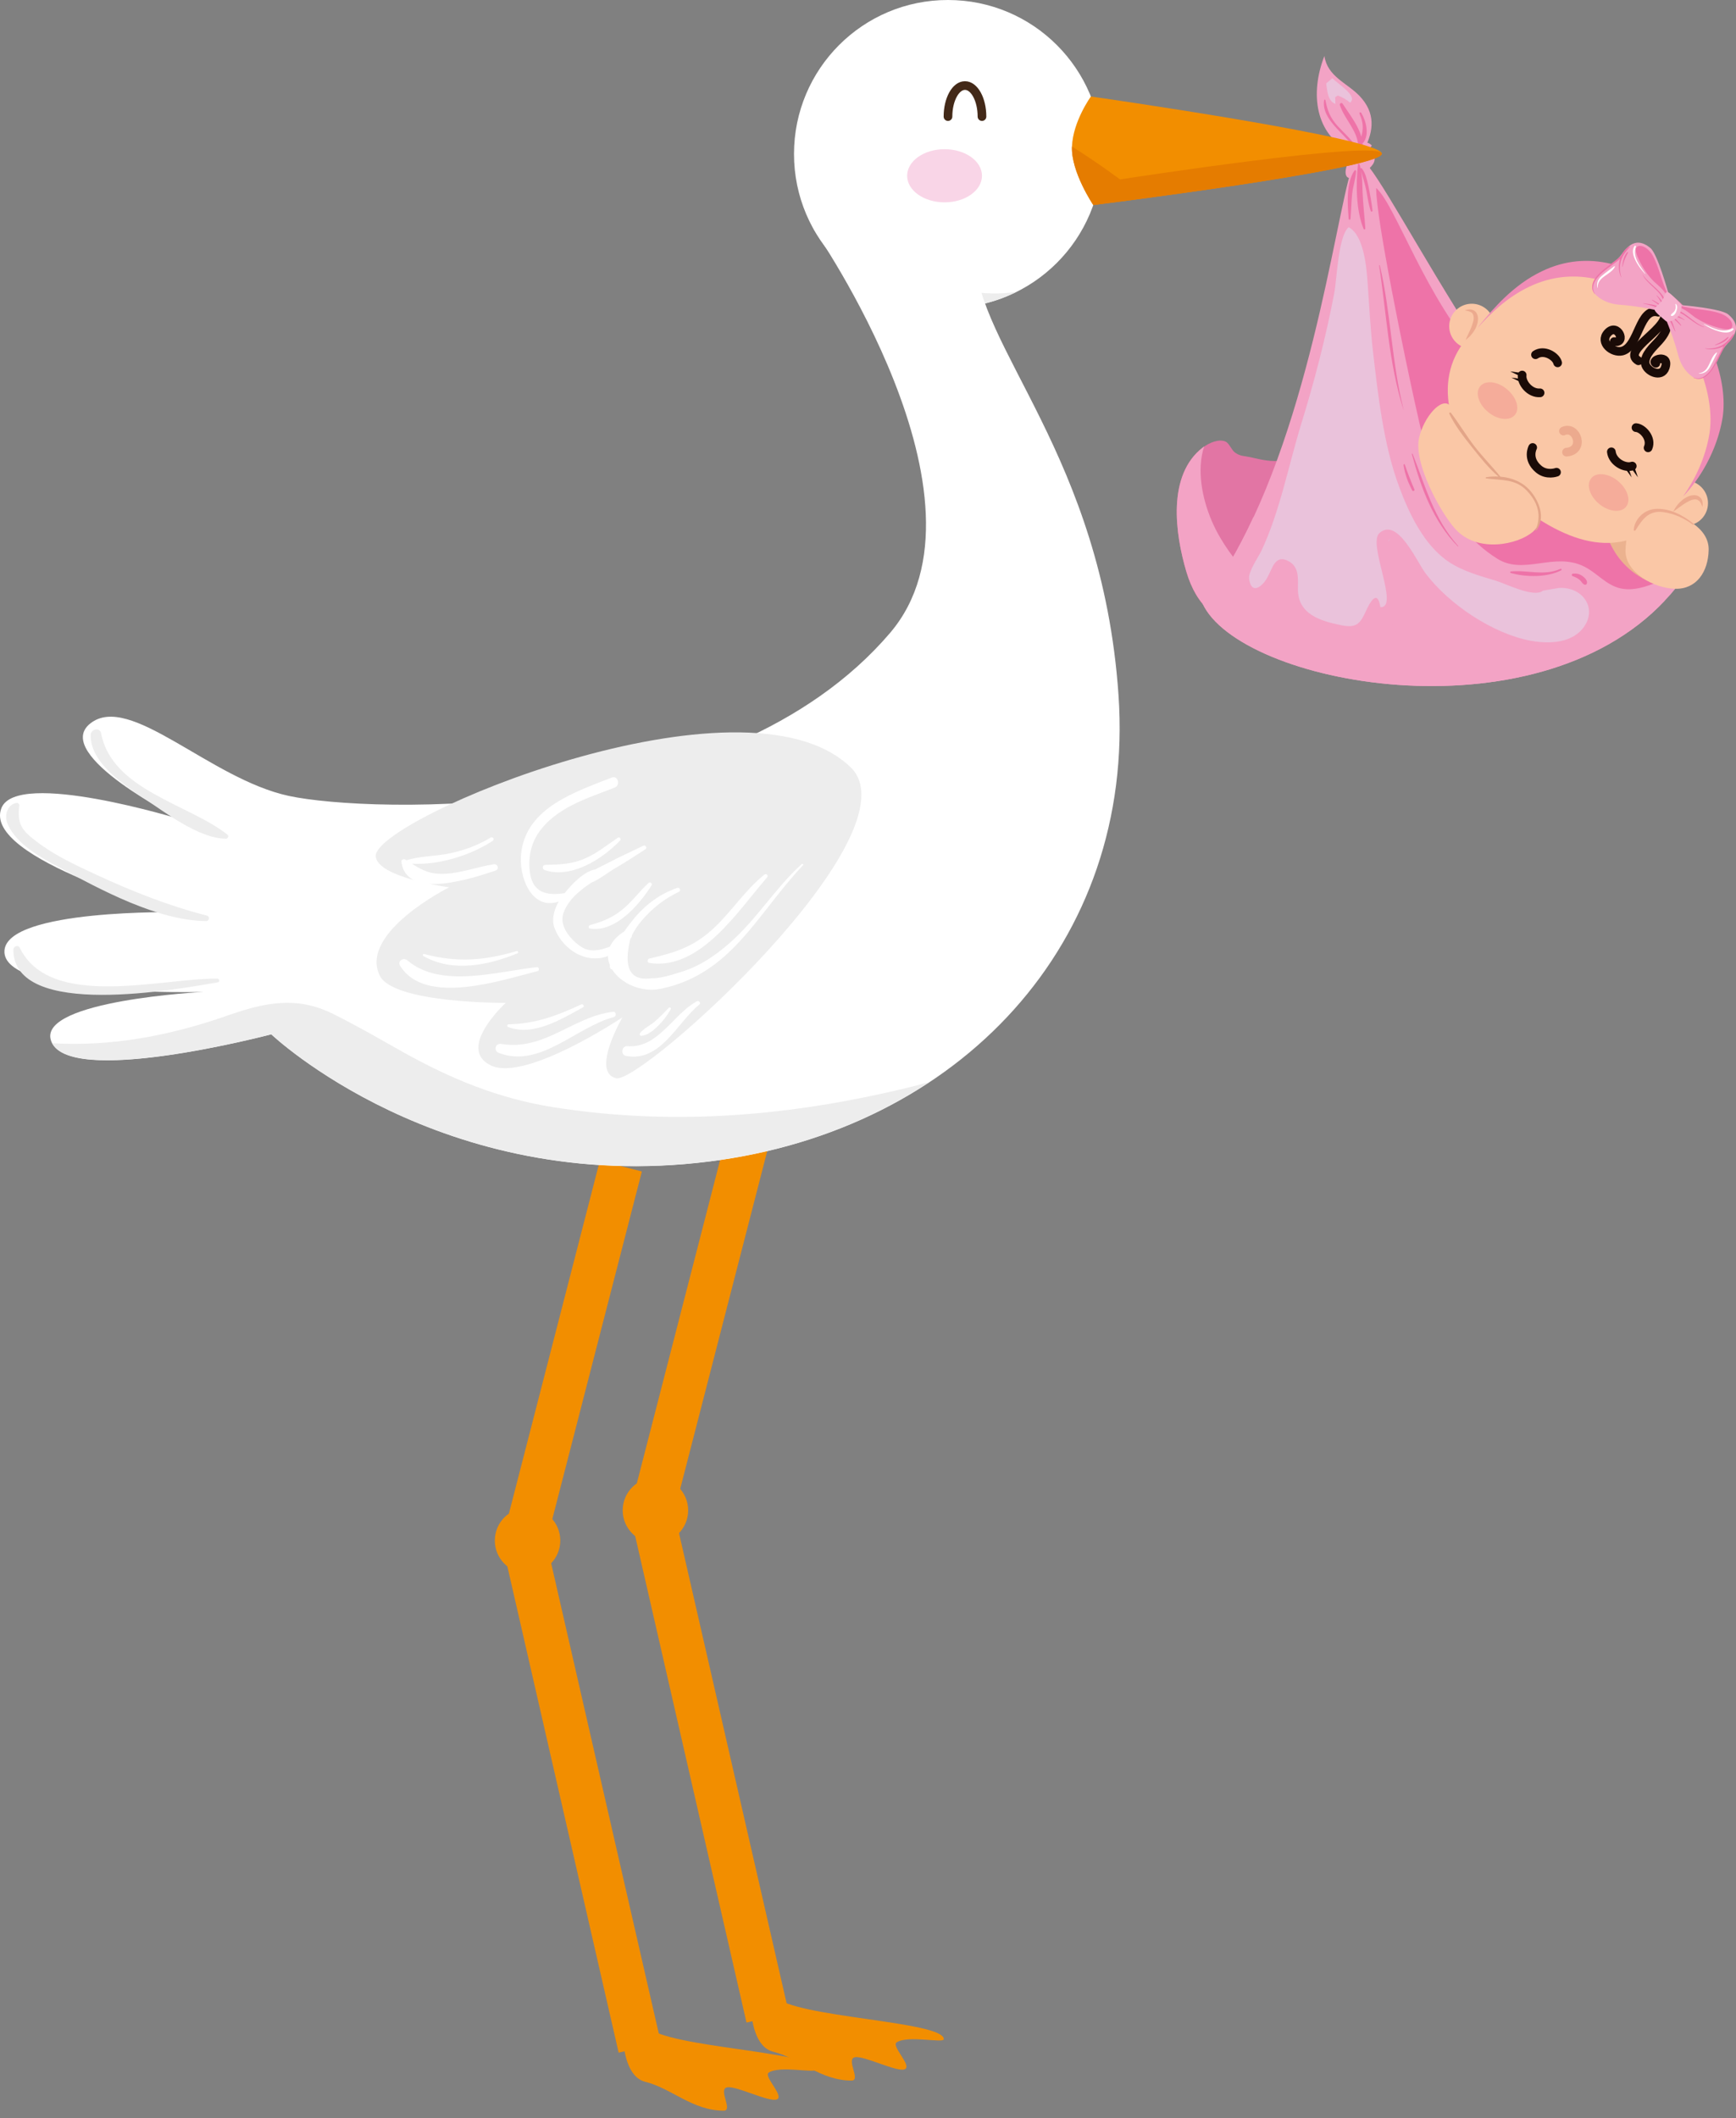 <svg width="200" height="244" viewBox="0 0 200 244" fill="none" xmlns="http://www.w3.org/2000/svg">
<rect x="0" y="0" width="200" height="244" fill="#808080" stroke="none"/>
<g id="aves">
<g id="bebe">
<path id="Vector" d="M151.396 51.695C150.135 51.827 149.11 52.825 147.822 53.036C146.455 53.259 145.338 52.957 144.037 52.668C143.262 52.497 142.934 52.589 142.29 52.142C141.882 51.853 141.62 51.078 141.212 50.881C140.45 50.526 139.333 50.986 138.584 51.551C134.432 54.731 135.391 61.511 136.679 65.887C137.835 69.777 140.279 72.155 144.445 72.05L151.396 51.695Z" fill="#E275A4"/>
<path id="Vector_2" d="M138.584 51.538C138.624 51.498 138.676 51.472 138.729 51.432C138.518 52.05 138.387 52.76 138.334 53.601C138.177 56.426 139.162 59.553 140.595 61.971C141.79 63.995 143.709 66.505 145.877 67.845L144.445 72.024C140.266 72.129 137.835 69.751 136.679 65.861C135.378 61.498 134.432 54.718 138.584 51.538Z" fill="#F3A3C5"/>
<path id="Vector_3" d="M138.532 69.501C142.776 78.818 176.666 85.362 191.83 69.159C192.237 68.739 192.632 68.292 193.013 67.819C172.329 49.093 158.427 16.965 156.363 18.16C154.642 19.159 152.474 42.273 144.392 59.645V59.659C142.697 63.272 140.765 66.636 138.532 69.501Z" fill="#F3A3C5"/>
<path id="Vector_4" d="M191.725 66.768C190.227 67.346 188.453 68.161 186.732 67.793C185.037 67.425 184.025 66.019 182.487 65.257C179.031 63.561 175.602 66.295 172.513 64.376C166.035 60.329 164.406 52.76 162.973 46.255C162.027 41.998 158.506 25.191 158.545 21.656C160.805 23.64 164.235 34.468 170.766 41.538C176.127 47.346 181.607 52.983 186.732 59.015C187.454 59.856 188.729 61.17 188.742 61.827L191.725 66.768Z" fill="#EE73A8"/>
<g id="Group">
<path id="Vector_5" d="M187.296 55.296C189.202 56.833 191.37 58.45 195.01 60.828C197.113 62.208 194.576 68.371 191.528 67.543C185.956 66.045 184.366 61.025 184.642 58.042C184.865 55.532 186.219 54.415 187.296 55.296Z" fill="#EBB28F"/>
<g id="Group_2">
<path id="Vector_6" d="M168.86 39.159C165.01 43.798 166.469 51.183 173.814 57.254C181.147 63.325 186.837 64.153 191.764 59.856C193.867 58.029 196.429 54.231 197.231 49.869C198.046 45.388 195.72 38.87 191.764 35.598C187.205 31.827 181.712 30.013 176.206 32.746C172.737 34.468 170.319 37.398 168.86 39.159Z" fill="#FAC7A6"/>
<path id="Vector_7" d="M176.574 51.551C176.574 51.551 175.864 52.865 177.27 54.047C178.203 54.823 179.32 54.402 179.32 54.402" stroke="#1A0B07" stroke-miterlimit="10" stroke-linecap="round"/>
<path id="Vector_8" d="M170.529 44.494C169.925 45.217 170.332 46.557 171.436 47.464C172.54 48.384 173.919 48.528 174.524 47.806C175.128 47.083 174.721 45.756 173.604 44.836C172.513 43.916 171.133 43.772 170.529 44.494Z" fill="#F5AC9A"/>
<path id="Vector_9" d="M183.328 55.086C182.724 55.808 183.131 57.149 184.235 58.055C185.339 58.962 186.718 59.12 187.323 58.397C187.927 57.674 187.52 56.347 186.416 55.427C185.312 54.507 183.919 54.363 183.328 55.086Z" fill="#F5AC9A"/>
<path id="Vector_10" d="M179.452 41.8C179.268 41.051 177.888 40.197 176.902 40.867" stroke="#1A0B07" stroke-miterlimit="10" stroke-linecap="round"/>
<path id="Vector_11" d="M188.479 49.264C189.241 49.304 190.345 50.499 189.872 51.59" stroke="#1A0B07" stroke-miterlimit="10" stroke-linecap="round"/>
<path id="Vector_12" d="M180.477 52.09C182.645 51.906 181.659 48.975 180.122 49.658" stroke="#ECAA8E" stroke-miterlimit="10" stroke-linecap="round"/>
<path id="Vector_13" d="M167.559 35.926C166.639 37.03 166.797 38.673 167.901 39.58C169.005 40.499 170.647 40.342 171.554 39.238C172.474 38.134 172.316 36.492 171.212 35.585C170.109 34.678 168.479 34.823 167.559 35.926Z" fill="#FAC7A6"/>
<g id="Group_3">
<g id="Group_4">
<path id="Vector_14" d="M168.86 39.159C168.86 39.159 168.926 39.12 169.018 39.028C169.11 38.949 169.267 38.831 169.412 38.66C169.57 38.489 169.727 38.292 169.872 38.042C170.03 37.806 170.135 37.517 170.227 37.201C170.253 37.044 170.279 36.886 170.279 36.715C170.279 36.544 170.253 36.386 170.187 36.229C170.135 36.071 170.03 35.926 169.898 35.834C169.78 35.729 169.635 35.69 169.517 35.664C169.399 35.637 169.281 35.637 169.189 35.651C169.097 35.664 169.018 35.677 168.952 35.69C168.821 35.729 168.755 35.756 168.755 35.756C168.755 35.756 168.834 35.769 168.952 35.795C169.07 35.808 169.254 35.861 169.425 35.94C169.465 35.953 169.504 35.992 169.543 36.019C169.583 36.045 169.622 36.071 169.635 36.111C169.662 36.15 169.688 36.176 169.701 36.229C169.714 36.268 169.741 36.308 169.754 36.373C169.78 36.465 169.78 36.584 169.78 36.702C169.78 36.82 169.754 36.952 169.714 37.07C169.583 37.582 169.346 38.095 169.162 38.476C169.07 38.673 168.992 38.844 168.939 38.949C168.886 39.08 168.86 39.159 168.86 39.159Z" fill="#ECAA8E"/>
</g>
</g>
<path id="Vector_15" d="M196.18 59.619C195.26 60.723 193.631 60.881 192.527 59.961C191.423 59.041 191.265 57.411 192.185 56.308C193.105 55.204 194.734 55.046 195.838 55.966C196.942 56.886 197.087 58.515 196.18 59.619Z" fill="#FAC7A6"/>
<g id="Group_5">
<g id="Group_6">
<path id="Vector_16" d="M192.763 58.949C192.763 58.949 192.829 58.91 192.934 58.831C193.039 58.752 193.197 58.647 193.367 58.515C193.709 58.266 194.169 57.924 194.642 57.701C194.76 57.648 194.879 57.595 194.997 57.569C195.115 57.543 195.233 57.517 195.325 57.53C195.378 57.53 195.43 57.543 195.47 57.556C195.522 57.556 195.562 57.582 195.601 57.609C195.641 57.622 195.68 57.648 195.72 57.687C195.759 57.714 195.798 57.74 195.825 57.779C195.943 57.924 196.022 58.095 196.061 58.213C196.101 58.331 196.127 58.41 196.127 58.41C196.127 58.41 196.14 58.331 196.153 58.2C196.166 58.134 196.166 58.055 196.153 57.95C196.153 57.858 196.127 57.74 196.088 57.622C196.035 57.503 195.969 57.372 195.838 57.28C195.72 57.175 195.562 57.096 195.391 57.07C195.22 57.03 195.049 57.044 194.892 57.07C194.721 57.096 194.576 57.162 194.432 57.214C194.143 57.359 193.88 57.53 193.683 57.727C193.459 57.911 193.289 58.108 193.157 58.292C193.013 58.476 192.934 58.633 192.868 58.752C192.789 58.87 192.763 58.949 192.763 58.949Z" fill="#ECAA8E"/>
</g>
</g>
<g id="Group_7">
<path id="Vector_17" d="M177.428 45.256C176.259 45.348 175.247 44.1 175.365 43.206" stroke="#1A0B07" stroke-miterlimit="10" stroke-linecap="round"/>
<g id="Group_8">
<g id="Group_9">
<path id="Vector_18" d="M175.431 42.983L173.985 42.786L175.299 43.417C175.418 43.469 175.549 43.43 175.602 43.312C175.654 43.193 175.615 43.062 175.497 43.009C175.47 42.996 175.457 42.983 175.431 42.983Z" fill="#1A0B07"/>
</g>
</g>
<g id="Group_10">
<g id="Group_11">
<path id="Vector_19" d="M175.562 43.706L174.117 43.496L175.431 44.139C175.549 44.192 175.68 44.153 175.733 44.034C175.786 43.916 175.746 43.785 175.628 43.732C175.602 43.706 175.588 43.706 175.562 43.706Z" fill="#1A0B07"/>
</g>
</g>
</g>
<path id="Vector_20" d="M196.929 50.026C197.664 45.69 195.299 39.33 191.396 36.084C186.902 32.339 181.502 30.486 176.166 33.036C173.604 34.258 171.646 36.176 170.24 37.766C170.345 37.608 170.476 37.451 170.595 37.306C171.988 35.624 174.314 32.825 177.664 31.235C183.013 28.673 188.4 30.539 192.908 34.271C196.81 37.517 199.176 43.877 198.44 48.213C197.796 51.984 195.772 55.283 193.906 57.188C195.247 55.296 196.469 52.786 196.929 50.026Z" fill="#F08CB6"/>
<path id="Vector_21" d="M192.119 36.728C192.159 37.832 191.804 38.489 191.081 39.304C190.516 39.934 189.412 40.894 189.544 41.866C189.675 42.786 191.423 43.614 191.843 42.352C192.395 40.697 190.109 41.485 190.766 41.853" stroke="#1A0B07" stroke-miterlimit="10" stroke-linecap="round"/>
<path id="Vector_22" d="M191.042 35.966C188.834 35.375 188.821 39.961 186.876 40.447C185.785 40.71 184.222 39.461 185.22 38.358C186.35 37.109 187.441 39.58 185.969 39.356" stroke="#1A0B07" stroke-miterlimit="10" stroke-linecap="round"/>
<path id="Vector_23" d="M191.685 35.848C192.737 37.674 186.639 40.329 188.755 41.564" stroke="#1A0B07" stroke-miterlimit="10" stroke-linecap="round"/>
<g id="Group_12">
<g id="Group_13">
<path id="Vector_24" d="M190.608 35.69C190.608 35.69 188.584 35.243 186.521 35.099C184.524 34.954 183.328 33.653 183.42 33.141C183.512 32.628 184.143 31.603 184.629 31.157C185.115 30.71 186.048 30.237 186.626 29.553C187.191 28.883 188.216 26.978 190.148 28.581C190.963 29.264 192.185 33.679 192.185 33.679C192.185 33.679 191.948 34.993 191.567 35.256C191.173 35.532 190.608 35.69 190.608 35.69Z" fill="#F3A3C5"/>
<path id="Vector_25" d="M192.146 33.877C191.41 32.484 191.173 30.841 190.411 29.448C190.135 28.936 189.504 28.279 188.873 28.331C188.085 28.397 188.624 29.527 188.834 29.961C189.268 30.854 189.82 31.708 190.516 32.405C190.897 32.786 192.316 33.824 191.922 34.442L192.146 33.877Z" fill="#EE73A8"/>
<path id="Vector_26" d="M189.202 31.577C189.623 32.221 190.24 32.707 190.805 33.233C191.239 33.64 191.804 34.218 191.87 34.823C191.87 34.888 191.778 34.901 191.751 34.849C191.62 34.534 191.502 34.231 191.291 33.942C191.055 33.614 190.74 33.338 190.45 33.062C189.977 32.615 189.478 32.181 189.202 31.577Z" fill="#EE73A8"/>
<path id="Vector_27" d="M189.333 34.941C189.938 35.046 190.792 35.046 191.252 35.493C191.278 35.519 191.265 35.572 191.225 35.559C190.91 35.467 190.608 35.309 190.292 35.217C189.977 35.125 189.649 35.046 189.32 34.967C189.294 34.967 189.307 34.928 189.333 34.941Z" fill="#EE73A8"/>
<path id="Vector_28" d="M190.332 34.534C190.476 34.586 190.608 34.665 190.752 34.757C190.91 34.862 191.12 34.967 191.252 35.112C191.291 35.151 191.252 35.204 191.212 35.178C191.068 35.125 190.95 35.007 190.818 34.915C190.647 34.796 190.476 34.691 190.319 34.573C190.279 34.56 190.306 34.52 190.332 34.534Z" fill="#EE73A8"/>
<path id="Vector_29" d="M190.871 34.021C191.173 34.31 191.502 34.665 191.62 35.059C191.633 35.086 191.594 35.112 191.567 35.086C191.305 34.757 191.121 34.363 190.845 34.034C190.832 34.034 190.858 34.008 190.871 34.021Z" fill="#EE73A8"/>
<path id="Vector_30" d="M188.466 28.436C188.046 29.593 188.913 30.591 189.544 31.524C189.557 31.551 189.53 31.564 189.517 31.551C189.084 31.064 188.689 30.565 188.413 29.987C188.164 29.488 187.954 28.804 188.321 28.344C188.361 28.239 188.492 28.331 188.466 28.436Z" fill="white"/>
<path id="Vector_31" d="M184.366 31.393C185.102 30.683 186.009 30.171 186.758 29.474C186.968 29.015 187.283 28.62 187.73 28.384C187.77 28.371 187.809 28.41 187.783 28.436C187.362 28.909 186.994 29.317 186.784 29.921C186.561 30.539 186.574 31.275 186.784 31.919C186.784 31.932 186.771 31.932 186.758 31.932C186.469 31.314 186.429 30.513 186.64 29.816C186.534 29.908 186.429 30 186.324 30.079C185.877 30.434 185.417 30.762 184.971 31.104C184.182 31.721 183.078 32.746 183.735 33.863C183.749 33.877 183.722 33.89 183.709 33.877C183.065 32.917 183.67 32.076 184.366 31.393Z" fill="#EE73A8"/>
<path id="Vector_32" d="M187.481 29.041C187.52 29.001 187.586 29.041 187.559 29.093C187.454 29.33 187.323 29.553 187.218 29.803C187.099 30.092 187.007 30.421 186.942 30.723C186.942 30.749 186.902 30.736 186.902 30.71C186.968 30.145 187.06 29.461 187.481 29.041Z" fill="#EE73A8"/>
<path id="Vector_33" d="M184.498 31.814C184.957 31.406 185.496 31.051 185.982 30.67C186.022 30.644 186.074 30.697 186.048 30.736C185.562 31.695 184.024 31.853 184.064 33.141C184.064 33.167 184.024 33.167 184.024 33.141C183.919 32.589 184.103 32.155 184.498 31.814Z" fill="white"/>
</g>
<g id="Group_14">
<path id="Vector_34" d="M192.027 37.044C192.027 37.044 192.842 38.962 193.354 40.959C193.867 42.904 195.352 43.837 195.838 43.653C196.324 43.469 197.218 42.655 197.572 42.103C197.927 41.551 198.23 40.539 198.781 39.856C199.346 39.172 201.028 37.819 199.097 36.216C198.282 35.532 193.709 35.151 193.709 35.151C193.709 35.151 192.461 35.624 192.264 36.045C192.093 36.465 192.027 37.044 192.027 37.044Z" fill="#F3A3C5"/>
<path id="Vector_35" d="M193.525 35.204C195.037 35.677 196.692 35.598 198.19 36.111C198.742 36.294 199.504 36.781 199.57 37.425C199.649 38.2 198.44 37.885 197.98 37.753C197.021 37.49 196.075 37.096 195.273 36.557C194.826 36.255 193.552 35.046 193.013 35.545L193.525 35.204Z" fill="#EE73A8"/>
<path id="Vector_36" d="M196.324 37.674C195.601 37.372 195.023 36.859 194.406 36.4C193.933 36.045 193.262 35.598 192.645 35.651C192.579 35.651 192.579 35.756 192.645 35.769C192.986 35.848 193.302 35.9 193.617 36.058C193.972 36.242 194.3 36.492 194.629 36.728C195.155 37.109 195.68 37.517 196.311 37.7C196.324 37.7 196.337 37.687 196.324 37.674Z" fill="#EE73A8"/>
<path id="Vector_37" d="M193.013 38.16C192.802 37.595 192.645 36.754 192.106 36.373C192.08 36.36 192.027 36.373 192.053 36.413C192.211 36.702 192.408 36.965 192.553 37.267C192.697 37.569 192.829 37.871 192.973 38.174C192.986 38.2 193.013 38.187 193.013 38.16Z" fill="#EE73A8"/>
<path id="Vector_38" d="M193.683 37.477C193.604 37.346 193.499 37.227 193.394 37.109C193.262 36.965 193.118 36.794 192.947 36.689C192.908 36.663 192.855 36.702 192.881 36.741C192.96 36.873 193.092 36.978 193.21 37.083C193.354 37.227 193.499 37.372 193.643 37.517C193.657 37.543 193.696 37.504 193.683 37.477Z" fill="#EE73A8"/>
<path id="Vector_39" d="M194.077 36.86C193.749 36.61 193.328 36.347 192.908 36.308C192.881 36.308 192.868 36.347 192.894 36.36C193.275 36.557 193.683 36.662 194.064 36.886C194.077 36.899 194.09 36.873 194.077 36.86Z" fill="#EE73A8"/>
<path id="Vector_40" d="M199.557 37.832C198.492 38.45 197.362 37.792 196.324 37.346C196.298 37.333 196.285 37.372 196.311 37.385C196.863 37.727 197.428 38.016 198.059 38.187C198.584 38.331 199.294 38.423 199.701 37.977C199.767 37.898 199.649 37.779 199.557 37.832Z" fill="white"/>
<path id="Vector_41" d="M197.388 42.392C197.954 41.538 198.295 40.552 198.847 39.698C199.268 39.409 199.596 39.015 199.754 38.541C199.767 38.502 199.714 38.476 199.688 38.502C199.294 38.988 198.965 39.435 198.413 39.764C197.835 40.092 197.113 40.21 196.455 40.132C196.442 40.132 196.442 40.145 196.455 40.158C197.113 40.329 197.901 40.224 198.558 39.895C198.492 40.013 198.427 40.145 198.361 40.263C198.098 40.762 197.848 41.275 197.599 41.774C197.139 42.668 196.324 43.942 195.115 43.496C195.102 43.496 195.089 43.509 195.102 43.522C196.14 43.956 196.85 43.206 197.388 42.392Z" fill="#EE73A8"/>
<path id="Vector_42" d="M199.136 38.896C199.162 38.857 199.123 38.791 199.07 38.831C198.847 38.975 198.663 39.159 198.44 39.291C198.177 39.461 197.875 39.606 197.586 39.737C197.559 39.751 197.572 39.777 197.599 39.777C198.151 39.619 198.808 39.396 199.136 38.896Z" fill="#EE73A8"/>
<path id="Vector_43" d="M196.955 42.339C197.27 41.8 197.52 41.222 197.809 40.67C197.835 40.631 197.769 40.578 197.743 40.618C196.889 41.275 197.02 42.812 195.733 43.009C195.706 43.009 195.706 43.049 195.733 43.049C196.298 43.062 196.692 42.799 196.955 42.339Z" fill="white"/>
</g>
<path id="Vector_44" d="M193.722 35.138C193.775 35.348 193.643 36.124 193.289 36.505C192.934 36.886 192.132 37.214 191.896 36.965C191.646 36.728 190.634 35.979 190.621 35.677C190.608 35.375 191.147 35.099 191.462 34.678C191.777 34.258 191.791 33.495 192.185 33.666C192.579 33.85 193.722 35.138 193.722 35.138Z" fill="#F5B0CD"/>
<path id="Vector_45" d="M193.079 35.02C193.289 35.23 193.236 35.545 193.157 35.782C193.092 36.032 192.868 36.439 192.566 36.4C192.5 36.386 192.474 36.308 192.513 36.255C192.632 36.084 192.829 35.992 192.934 35.808C193.065 35.572 193.092 35.322 193.013 35.059C192.987 35.033 193.052 34.994 193.079 35.02Z" fill="white"/>
</g>
<g id="Group_15">
<path id="Vector_46" d="M185.64 52.05C185.772 53.22 187.191 53.982 188.045 53.693" stroke="#1A0B07" stroke-miterlimit="10" stroke-linecap="round"/>
<g id="Group_16">
<g id="Group_17">
<path id="Vector_47" d="M187.835 53.811L188.702 54.994L188.229 53.601C188.19 53.482 188.058 53.417 187.94 53.456C187.822 53.496 187.756 53.627 187.795 53.745C187.809 53.772 187.822 53.785 187.835 53.811Z" fill="#1A0B07"/>
</g>
</g>
<g id="Group_18">
<g id="Group_19">
<path id="Vector_48" d="M187.112 53.811L187.979 54.994L187.506 53.601C187.467 53.482 187.336 53.417 187.217 53.456C187.099 53.496 187.033 53.627 187.073 53.745C187.086 53.772 187.099 53.798 187.112 53.811Z" fill="#1A0B07"/>
</g>
</g>
</g>
</g>
<path id="Vector_49" d="M185.352 69.777L185.68 69.869C185.562 69.829 185.444 69.79 185.352 69.777Z" fill="#CDE0EB"/>
<path id="Vector_50" d="M160.161 62.024C160.069 62.155 159.977 62.3 159.898 62.444C160.003 62.313 160.082 62.168 160.161 62.024Z" fill="#CDE0EB"/>
<g id="Group_20">
<path id="Vector_51" d="M191.58 58.818C193.959 59.422 196.902 60.828 196.85 63.351C196.797 65.874 195.457 67.885 192.999 67.832C190.542 67.779 187.218 65.94 187.27 63.417C187.336 60.894 188.335 58.003 191.58 58.818Z" fill="#FAC7A6"/>
<path id="Vector_52" d="M190.661 58.633C192.29 58.502 193.867 59.33 195.102 60.329C195.168 60.381 195.102 60.499 195.036 60.447C194.012 59.698 192.908 59.172 191.646 59.002C189.925 58.765 189.228 59.816 188.414 61.104C188.361 61.183 188.216 61.157 188.216 61.051C188.308 59.803 189.399 58.739 190.661 58.633Z" fill="#ECAA8E"/>
</g>
<g id="Group_21">
<path id="Vector_53" d="M167.047 46.715C168.742 48.502 169.649 52.155 172.947 54.994C176.916 55.743 178.558 59.553 176.613 61.249C174.905 62.747 170.227 63.745 167.691 60.973C166.022 59.159 162.829 53.391 163.486 50.46C164.038 48.003 166.088 45.703 167.047 46.715Z" fill="#FAC7A6"/>
<path id="Vector_54" d="M167.152 47.556C168.112 48.804 168.913 50.184 169.885 51.432C170.818 52.641 171.896 53.719 172.855 54.915C174.182 55.02 175.457 55.545 176.324 56.57C177.363 57.806 178.085 59.711 176.968 61.13C176.942 61.17 176.876 61.13 176.903 61.091C177.652 59.369 177.152 57.832 175.878 56.505C174.577 55.138 172.908 55.348 171.213 55.112C171.134 55.099 171.147 54.994 171.213 54.98C171.673 54.902 172.159 54.875 172.632 54.902C171.515 53.942 170.556 52.746 169.649 51.603C168.677 50.381 167.638 49.067 166.968 47.661C166.929 47.543 167.087 47.464 167.152 47.556Z" fill="#E3A588"/>
</g>
</g>
<path id="Vector_55" d="M157.27 19.803C157.914 19.277 158.676 18.699 158.242 17.793C158.058 17.766 157.848 17.701 157.651 17.687C157.809 17.438 157.782 17.043 158.045 16.767C157.125 15.729 154.865 16.938 154.655 18.239C154.931 18.239 155.299 18.397 155.575 18.384C154.944 19.028 154.563 21.078 156.074 20.355L157.27 19.803Z" fill="#F3A3C5"/>
<path id="Vector_56" d="M156.455 18.923C156.469 18.817 156.6 18.831 156.626 18.909C156.679 19.08 156.718 19.264 156.745 19.435C156.758 19.369 156.836 19.33 156.876 19.383C157.323 19.934 157.467 20.644 157.625 21.327C157.835 22.287 158.006 23.285 158.124 24.258C158.137 24.376 157.967 24.442 157.927 24.323C157.664 23.561 157.559 22.773 157.415 21.984C157.27 21.222 157.007 20.486 156.823 19.737C156.955 20.539 156.955 21.34 156.981 22.155C157.034 23.548 157.204 24.915 157.296 26.308C157.31 26.426 157.139 26.492 157.099 26.373C156.219 24.271 156.193 21.157 156.455 18.923Z" fill="#EE73A8"/>
<path id="Vector_57" d="M156.048 19.645C156.101 19.567 156.232 19.619 156.232 19.711C156.179 20.618 155.864 21.485 155.772 22.392C155.68 23.338 155.667 24.271 155.588 25.217C155.575 25.335 155.391 25.348 155.378 25.23C155.246 23.561 155.049 21.091 156.048 19.645Z" fill="#EE73A8"/>
<path id="Vector_58" d="M158.965 30.578C160.253 36.045 160.319 41.722 161.699 47.175C161.699 47.188 161.686 47.188 161.686 47.175C159.977 41.774 159.741 36.15 158.887 30.591C158.887 30.539 158.952 30.526 158.965 30.578Z" fill="#EE73A8"/>
<path id="Vector_59" d="M162.75 52.3C164.248 56.097 165.194 59.764 167.993 62.904C168.019 62.931 167.98 62.97 167.953 62.944C165.115 60.066 163.696 56.176 162.658 52.326C162.631 52.273 162.723 52.247 162.75 52.3Z" fill="#EE73A8"/>
<path id="Vector_60" d="M161.843 53.522C162.172 54.481 162.54 55.44 162.947 56.373C163.013 56.531 162.776 56.649 162.697 56.492C162.198 55.532 161.856 54.639 161.698 53.574C161.685 53.483 161.817 53.43 161.843 53.522Z" fill="#EE73A8"/>
<path id="Vector_61" d="M174.051 65.835C175.996 65.638 177.875 66.387 179.78 65.532C179.885 65.48 179.964 65.651 179.859 65.703C178.23 66.544 175.772 66.505 174.038 66.005C173.959 65.979 173.972 65.848 174.051 65.835Z" fill="#EE73A8"/>
<path id="Vector_62" d="M181.212 66.084C181.62 66.045 181.948 66.111 182.29 66.347C182.553 66.531 182.894 66.847 182.829 67.188C182.802 67.32 182.697 67.398 182.566 67.359C182.329 67.28 182.264 67.109 182.106 66.925C181.883 66.662 181.515 66.492 181.186 66.374C181.042 66.334 181.055 66.097 181.212 66.084Z" fill="#EE73A8"/>
<path id="Vector_63" d="M157.178 17.188C158.295 15.046 158.466 12.983 156.626 11.051C155.194 9.553 152.934 8.831 152.579 6.452C150.91 10.749 151.475 15.493 155.68 17.543L157.178 17.188Z" fill="#F3A3C5"/>
<path id="Vector_64" d="M152.697 11.537C152.934 12.786 153.275 13.614 154.143 14.56C154.839 15.322 155.641 15.992 156.179 16.86C156.258 16.991 156.048 17.122 155.969 17.004C154.918 15.375 152.198 13.758 152.553 11.537C152.553 11.459 152.671 11.445 152.697 11.537Z" fill="#EE73A8"/>
<path id="Vector_65" d="M154.668 11.932C155.417 13.101 156.455 14.376 156.836 15.756C156.902 15.453 156.981 15.164 156.994 14.849C157.034 14.245 156.863 13.64 156.626 13.101C156.561 12.957 156.758 12.878 156.836 13.009C157.375 13.929 157.796 15.506 157.06 16.439C157.034 16.465 157.007 16.478 156.981 16.492C156.981 16.531 156.994 16.57 156.994 16.61C157.02 16.951 156.495 17.057 156.469 16.702C156.337 14.967 154.865 13.693 154.353 12.076C154.313 11.919 154.576 11.787 154.668 11.932Z" fill="#EE73A8"/>
<path id="Vector_66" d="M138.532 69.501C142.776 78.818 176.666 85.362 191.83 69.159C189.163 69.015 186.85 69.264 184.195 68.318C182.96 70.105 189.136 70.04 185.22 72.773C183.499 73.969 181.462 75.138 179.425 75.559C174.576 76.57 169.031 74.31 165.825 70.381C164.524 68.791 162.356 62.615 160.332 62.602C160.056 65.178 162.198 67.359 163.249 69.54C163.906 70.92 166.285 75.349 162.789 75.059C161.423 74.941 161.278 73.483 160.687 72.418C159.911 71.012 159.333 70.263 158.992 71.919C158.703 73.351 159.491 74.415 157.743 74.757C156.6 74.981 154.957 74.271 153.893 73.969C152.237 73.469 149.701 73.285 148.335 72.247C146.745 71.052 146.994 68.975 147.152 67.175C145.904 68.647 146.902 70.394 144.721 70.197C143.381 70.079 141.869 69.12 140.687 68.45C141.252 66.886 142.986 65.638 143.709 64.021C144.419 62.431 145.588 60.486 145.417 58.66C145.063 58.975 144.721 59.304 144.366 59.632V59.645C142.697 63.272 140.766 66.636 138.532 69.501Z" fill="#F3A3C5"/>
<path id="Vector_67" opacity="0.4" d="M153.499 9.015C154.143 9.672 156.495 11.091 155.536 11.827C155.128 11.472 154.642 11.196 154.143 11.012C154.156 10.959 153.814 11.209 153.814 11.209C153.867 11.445 153.814 11.735 153.854 11.971C152.921 11.643 152.907 10.342 152.789 9.606L153.499 9.015Z" fill="#DDF1FD"/>
<path id="Vector_68" opacity="0.4" d="M179.635 67.727C182.329 67.609 183.959 70 182.553 72.116C181.239 74.1 178.532 74.218 176.311 73.811C172.066 73.01 166.994 69.698 164.248 66.071C163.223 64.718 161.002 59.527 158.913 61.419C157.533 62.668 161.278 70.066 159.031 69.948C158.676 67.674 157.717 69.606 157.323 70.487C156.692 71.866 156.245 72.366 154.563 72.037C152.066 71.538 149.596 70.749 149.53 67.99C149.504 66.82 149.767 65.375 148.479 64.665C146.928 63.798 146.613 65.427 146.022 66.505C145.443 67.582 144.156 68.594 143.906 66.676C143.801 65.848 144.957 64.205 145.299 63.496C147.441 59.002 148.453 53.561 149.938 48.752C151.436 43.903 152.763 38.791 153.722 33.732C154.024 32.129 154.169 27.175 155.378 26.176C157.178 27.122 157.454 31.012 157.572 32.76C157.756 35.348 157.888 37.963 158.177 40.486C158.755 45.493 159.399 51.235 161.16 55.992C162.316 59.133 164.064 62.852 166.955 64.757C168.571 65.822 170.542 66.36 172.329 66.899C173.512 67.254 176.731 68.91 177.769 68.042L179.635 67.727Z" fill="#DDF1FD"/>
</g>
<g id="Group_22">
<path id="Vector_69" d="M86.258 130.868L75.102 174.166L88.439 232.445" stroke="#F28E00" stroke-width="5" stroke-miterlimit="10"/>
<path id="Vector_70" d="M71.738 173.995C71.738 176.072 73.42 177.767 75.509 177.767C77.599 177.767 79.281 176.085 79.281 173.995C79.281 171.919 77.599 170.224 75.509 170.224C73.42 170.224 71.738 171.919 71.738 173.995Z" fill="#F28E00"/>
<path id="Vector_71" d="M86.508 230.776C86.508 232.852 87.06 235.861 89.07 236.361C92.119 237.123 94.523 239.699 98.111 239.685C99.215 239.685 97.441 237.228 98.479 237.005C99.504 236.768 103.354 238.766 104.234 238.384C105.128 238.003 102.644 235.717 103.301 235.283C104.629 234.429 108.729 235.428 108.729 234.915C108.729 232.839 91.514 232.432 89.32 230.027C87.914 228.503 86.508 228.687 86.508 230.776Z" fill="#F28E00"/>
</g>
<g id="Group_23">
<path id="Vector_72" d="M71.527 134.337L60.371 177.635L73.709 235.914" stroke="#F28E00" stroke-width="5" stroke-miterlimit="10"/>
<path id="Vector_73" d="M57.007 177.478C57.007 179.554 58.689 181.249 60.778 181.249C62.854 181.249 64.55 179.567 64.55 177.478C64.55 175.401 62.868 173.706 60.778 173.706C58.689 173.706 57.007 175.388 57.007 177.478Z" fill="#F28E00"/>
<path id="Vector_74" d="M71.777 234.245C71.777 236.321 72.329 239.331 74.339 239.83C77.388 240.592 79.793 243.155 83.38 243.155C84.484 243.155 82.71 240.697 83.748 240.474C84.786 240.237 88.623 242.235 89.504 241.854C90.397 241.473 87.913 239.186 88.57 238.766C89.898 237.911 93.998 238.91 93.998 238.398C93.998 236.321 76.783 235.914 74.589 233.509C73.183 231.972 71.777 232.156 71.777 234.245Z" fill="#F28E00"/>
</g>
<g id="cara">
<path id="Vector_75" d="M91.475 17.74C91.475 27.543 99.425 35.48 109.215 35.48C119.018 35.48 126.955 27.53 126.955 17.74C126.955 7.937 119.018 1.62666e-05 109.215 1.62666e-05C99.412 -0.013 91.475 7.937 91.475 17.74Z" fill="white"/>
<path id="Vector_76" d="M125.68 11.117C125.68 11.117 159.517 15.94 159.189 17.727C158.86 19.514 125.956 23.614 125.956 23.614C125.956 23.614 123.38 19.803 123.499 16.873C123.617 13.955 125.68 11.117 125.68 11.117Z" fill="#F28E00"/>
<path id="Vector_77" d="M129.031 20.67C129.031 20.67 159.517 15.953 159.189 17.74C158.86 19.527 125.956 23.627 125.956 23.627C125.956 23.627 123.38 19.816 123.499 16.886C126.429 18.712 129.031 20.67 129.031 20.67Z" fill="#E57C00"/>
<path id="Vector_78" d="M113.131 13.43C113.131 11.459 112.25 9.855 111.173 9.855C110.095 9.855 109.215 11.459 109.215 13.43" stroke="#432918" stroke-miterlimit="10" stroke-linecap="round"/>
<path id="Vector_79" d="M104.51 20.25C104.51 21.945 106.442 23.311 108.82 23.311C111.199 23.311 113.131 21.945 113.131 20.25C113.131 18.555 111.199 17.188 108.82 17.188C106.442 17.188 104.51 18.555 104.51 20.25Z" fill="#F9D5E7"/>
<path id="Vector_80" d="M105.851 31.656C109.425 33.469 113.367 34.166 117.099 33.627C112.605 35.874 107.414 36.045 102.855 34.31C100.003 33.22 103.262 30.342 105.851 31.656Z" fill="#EDEDED"/>
</g>
<g id="cuerpo">
<path id="Vector_81" d="M93.722 26.373C93.722 26.373 115.562 57.648 102.539 72.918C83.656 95.059 42.408 93.653 33.288 91.695C24.168 89.737 14.957 79.751 10.41 83.338C5.85 86.912 20.831 94.402 20.831 94.402C20.831 94.402 1.921 88.568 0.16 93.102C-2.113 98.962 20.502 105.086 20.502 105.086C20.502 105.086 0.857 104.705 0.515 109.501C0.121 114.915 23.433 114.271 23.433 114.271C23.433 114.271 4.549 115.243 5.85 119.803C7.467 125.441 31.251 119.159 31.251 119.159C31.251 119.159 50.791 137.714 81.711 133.811C110.476 130.184 130.831 108.673 128.86 80.066C126.955 52.431 112.474 40.053 112.303 29.317C112.145 18.555 93.722 26.373 93.722 26.373Z" fill="white"/>
<path id="Vector_82" d="M2.276 109.186C5.772 116.387 18.649 112.655 25.049 112.747C25.285 112.747 25.351 113.128 25.102 113.167C20.739 113.903 1.514 117.543 1.54 109.383C1.554 109.015 2.105 108.818 2.276 109.186Z" fill="#EDEDED"/>
<path id="Vector_83" d="M1.948 92.497C2.079 92.484 2.237 92.641 2.224 92.773C2 94.875 2.381 95.559 4.181 96.925C6.284 98.542 8.768 99.698 11.159 100.802C15.193 102.668 19.517 104.389 23.84 105.48C24.195 105.572 24.116 106.111 23.761 106.111C18.163 106.071 11.566 102.484 6.757 99.895C4.655 98.765 1.987 97.306 0.923 95.033C0.45 94.048 0.765 92.655 1.948 92.497Z" fill="#EDEDED"/>
<path id="Vector_84" d="M11.645 84.468C12.894 91.038 21.764 92.628 26.218 96.163C26.402 96.308 26.245 96.623 26.034 96.623C22.92 96.61 19.017 93.575 16.56 91.958C14.26 90.434 10.331 87.806 10.45 84.639C10.476 83.969 11.514 83.772 11.645 84.468Z" fill="#EDEDED"/>
<path id="Vector_85" d="M26.218 116.991C30.41 115.519 34.129 114.705 38.321 116.781C41.094 118.148 43.748 119.698 46.442 121.209C51.974 124.297 57.414 126.544 63.696 127.543C75.864 129.475 87.888 128.831 99.924 126.347C102.263 125.861 104.655 125.322 107.047 124.665C99.859 129.409 91.252 132.602 81.712 133.798C50.778 137.701 31.251 119.146 31.251 119.146C31.251 119.146 8.649 125.125 6.021 120.184C12.657 120.579 19.359 119.396 26.218 116.991Z" fill="#EDEDED"/>
</g>
<g id="alas">
<path id="Vector_86" d="M97.979 88.371C85.614 76.505 42.959 94.402 43.288 98.647C43.472 101.117 51.751 102.221 51.751 102.221C51.751 102.221 41.33 107.425 43.748 112.392C45.325 115.625 58.268 115.533 58.268 115.533C58.268 115.533 52.526 120.776 56.534 122.734C60.542 124.692 71.711 117.201 71.711 117.201C71.711 117.201 68.045 123.496 70.975 124.219C73.893 124.928 105.916 95.979 97.979 88.371Z" fill="#EDEDED"/>
<path id="Vector_87" d="M60.056 98.174C60.726 92.996 66.337 91.209 70.476 89.58C71.199 89.291 71.514 90.46 70.805 90.736C67.625 91.984 64.011 93.036 62.001 96.005C61.107 97.333 60.844 98.975 61.054 100.539C61.37 102.839 63.012 103.22 65.036 102.891C65.036 102.891 65.036 102.891 65.049 102.891C65.903 101.84 67.27 100.381 68.584 100.158C69.057 99.895 69.556 99.672 70.003 99.435C71.357 98.713 72.737 98.108 74.103 97.438C74.379 97.306 74.603 97.674 74.34 97.845C73.21 98.581 72.093 99.317 70.91 100C70.043 100.5 69.097 101.288 68.124 101.682C67.901 101.84 67.664 101.998 67.428 102.169C66.363 102.957 65.338 103.929 64.905 105.217C64.392 106.755 65.811 108.331 67.007 109.107C67.98 109.738 69.189 109.475 70.266 109.054C70.542 108.45 71.068 107.845 71.909 107.307C72.25 106.833 72.592 106.374 72.921 105.966C74.261 104.297 76.022 102.957 78.045 102.287C78.308 102.195 78.479 102.615 78.229 102.734C76.508 103.548 75.076 104.692 73.853 106.15C73.433 106.649 73.104 107.188 72.802 107.74C72.815 107.872 72.763 108.016 72.631 108.121C71.79 111.485 72.579 113.023 75.01 112.707C76.153 112.72 77.336 112.313 78.426 111.985C80.595 111.328 82.342 110.132 84.051 108.647C87.152 105.94 89.307 102.313 92.369 99.54C92.461 99.462 92.592 99.593 92.513 99.685C87.218 105.243 84.287 112.247 76.1 113.916C73.853 114.376 71.501 113.259 70.529 111.695C70.371 111.656 70.253 111.525 70.253 111.341C70.253 111.288 70.266 111.249 70.266 111.196C70.121 110.854 70.043 110.5 70.043 110.132C67.691 111.065 64.957 109.58 63.919 107.004C63.499 105.979 63.814 104.823 64.366 103.864C61.238 104.928 59.688 100.986 60.056 98.174Z" fill="white"/>
<path id="Vector_88" d="M46.928 110.631C50.765 113.929 57.296 111.906 61.856 111.42C62.119 111.393 62.171 111.827 61.922 111.879C57.874 112.878 48.991 115.953 46.1 111.262C45.745 110.736 46.481 110.25 46.928 110.631Z" fill="white"/>
<path id="Vector_89" d="M46.705 99.028C46.744 99.054 46.784 99.081 46.823 99.107C48.216 98.66 49.727 98.66 51.173 98.424C53.065 98.121 54.891 97.477 56.534 96.492C56.784 96.347 56.994 96.715 56.757 96.873C54.208 98.542 50.594 99.672 47.454 99.501C48.689 100.289 49.635 100.776 51.396 100.657C53.262 100.539 55.036 99.856 56.876 99.567C57.349 99.488 57.559 100.145 57.073 100.303C54.655 101.078 46.823 103.837 46.245 99.278C46.205 99.054 46.521 98.91 46.705 99.028Z" fill="white"/>
<path id="Vector_90" d="M57.756 120.263C62.749 121.091 65.943 117.136 70.634 116.558C70.989 116.518 71.054 117.083 70.713 117.175C66.389 118.292 62.237 123.128 57.467 121.301C56.823 121.038 57.073 120.145 57.756 120.263Z" fill="white"/>
<path id="Vector_91" d="M72.263 120.526C75.824 120.789 77.48 116.899 80.279 115.349C80.516 115.217 80.792 115.559 80.568 115.73C77.98 117.819 76.127 122.405 72.106 121.643C71.475 121.525 71.619 120.473 72.263 120.526Z" fill="white"/>
<path id="Vector_92" d="M74.8 110.434C77.901 109.711 80.03 109.041 82.382 106.781C84.379 104.875 85.89 102.497 88.058 100.762C88.282 100.578 88.558 100.854 88.374 101.078C85.089 104.836 80.674 111.853 74.8 110.933C74.537 110.894 74.563 110.487 74.8 110.434Z" fill="white"/>
<path id="Vector_93" d="M67.98 106.571C69.438 106.19 70.66 105.664 71.83 104.678C72.881 103.785 73.696 102.668 74.707 101.722C74.891 101.551 75.207 101.774 75.062 101.998C73.669 104.205 70.897 107.464 67.966 106.965C67.756 106.952 67.782 106.623 67.98 106.571Z" fill="white"/>
<path id="Vector_94" d="M62.828 99.632C64.523 99.606 65.916 99.567 67.493 98.857C68.82 98.266 69.99 97.306 71.186 96.505C71.383 96.374 71.593 96.663 71.436 96.833C69.399 98.962 65.811 101.262 62.749 100.237C62.421 100.119 62.474 99.632 62.828 99.632Z" fill="white"/>
<path id="Vector_95" d="M73.748 119.002C74.182 118.476 74.891 118.134 75.417 117.701C75.995 117.215 76.521 116.65 77.046 116.111C77.165 115.993 77.362 116.137 77.27 116.282C76.836 117.044 76.35 117.675 75.719 118.279C75.233 118.739 74.563 119.291 73.879 119.33C73.709 119.357 73.656 119.12 73.748 119.002Z" fill="white"/>
<path id="Vector_96" d="M58.597 118.003C61.724 117.937 64.156 117.017 66.954 115.717C67.178 115.611 67.388 115.94 67.151 116.058C64.655 117.412 61.462 119.422 58.544 118.318C58.387 118.266 58.4 118.016 58.597 118.003Z" fill="white"/>
<path id="Vector_97" d="M48.86 109.908C52.671 110.907 55.772 110.671 59.53 109.567C59.701 109.514 59.767 109.764 59.609 109.83C56.219 111.209 52.132 112.063 48.768 110.132C48.65 110.066 48.728 109.882 48.86 109.908Z" fill="white"/>
</g>
</g>
</svg>
